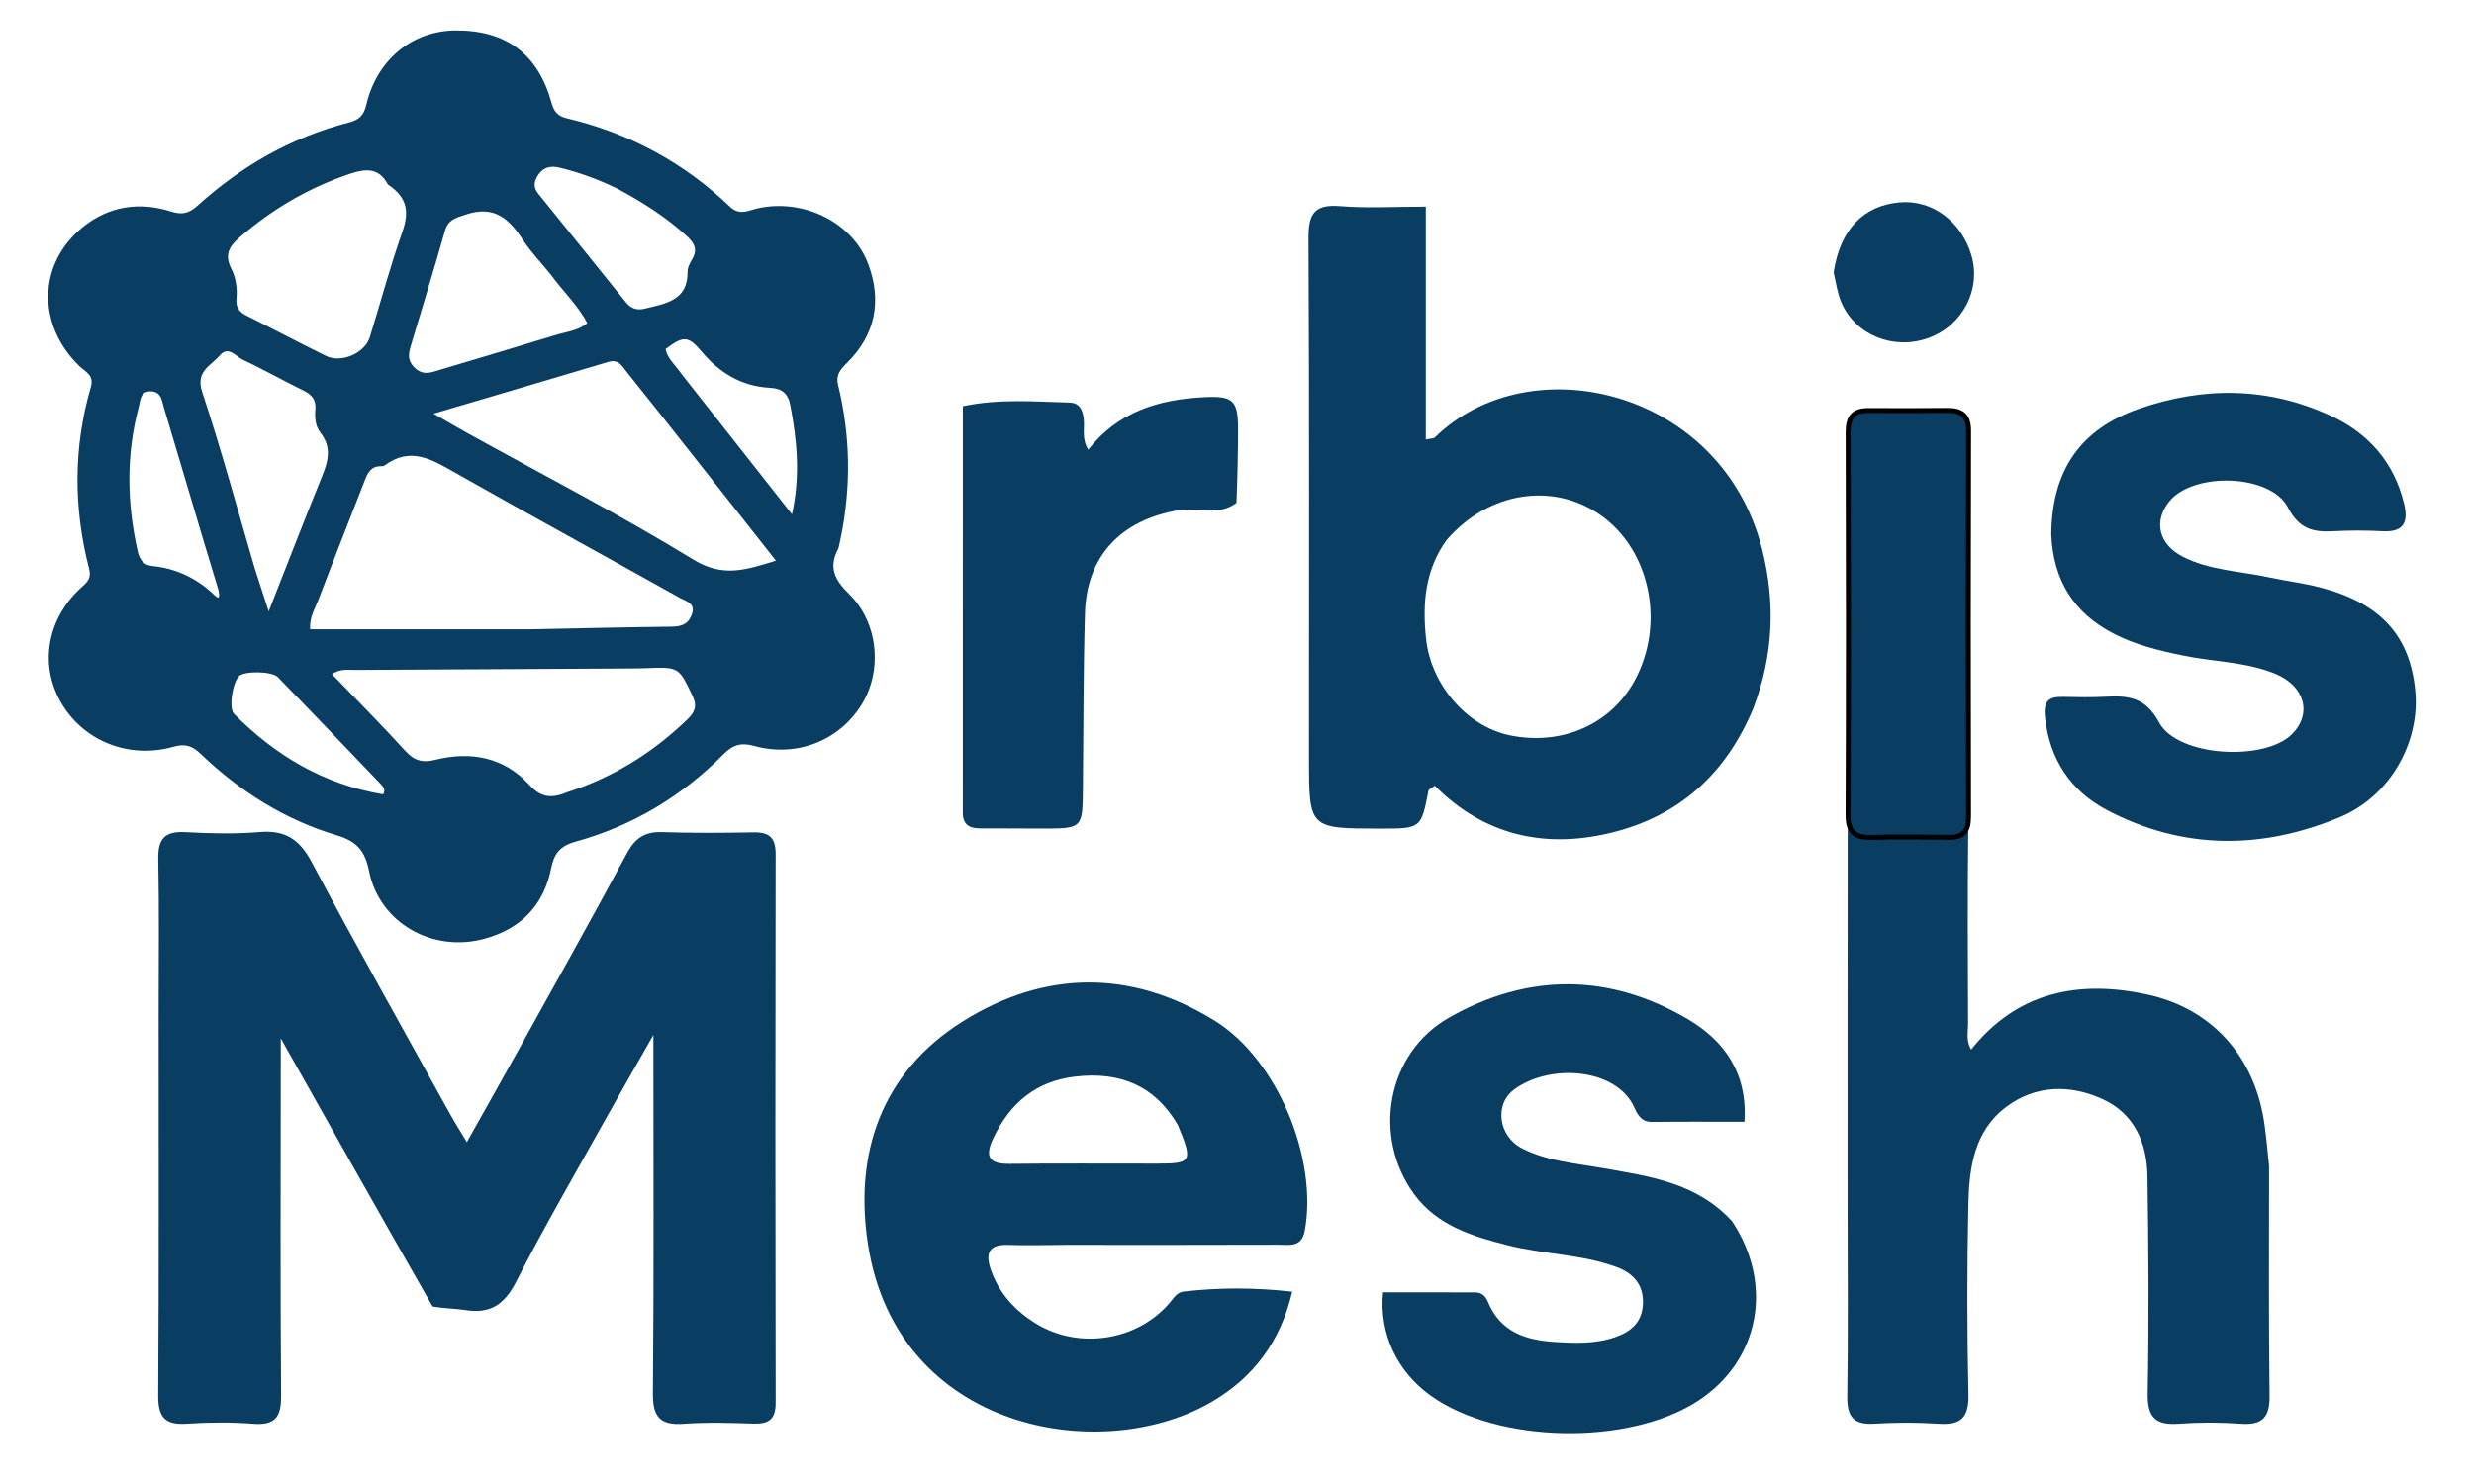 <svg width="500" height="300" xmlns="http://www.w3.org/2000/svg" xml:space="preserve" enable-background="new 0 0 1024 1024" version="1.1">

 <g>
  <title>Layer 1</title>
  <g id="svg_12">
   <path stroke="null" stroke-width="0" id="svg_1" d="m169.842,109.087c-0.218,0.845 -0.237,1.464 -0.496,1.964c-1.89,3.643 -0.685,6.151 2.229,9c6.026,5.891 6.805,15.698 2.471,22.532c-4.579,7.222 -13.129,10.574 -21.658,8.204c-2.664,-0.74 -4.327,-0.172 -6.206,1.727c-8.345,8.43 -18.314,14.439 -29.896,17.648c-3.113,0.863 -4.304,2.414 -4.884,5.329c-1.46,7.342 -5.946,12.216 -13.437,14.276c-10.556,2.903 -21.283,-3.187 -23.385,-13.69c-0.797,-3.981 -2.38,-5.975 -6.519,-7.212c-10.525,-3.143 -19.61,-8.908 -27.455,-16.413c-1.704,-1.631 -3.085,-2.19 -5.57,-1.485c-9.135,2.592 -18.449,-1.304 -22.85,-9.206c-4.314,-7.745 -2.535,-17.109 4.634,-23.347c1.277,-1.111 1.563,-1.993 1.17,-3.521c-3.154,-12.25 -3.173,-24.504 0.379,-36.677c0.697,-2.388 -1.159,-3.075 -2.322,-4.202c-8.645,-8.373 -8.413,-20.804 0.76,-28.153c5.258,-4.212 11.375,-5.139 17.808,-3.085c2.248,0.718 3.615,0.329 5.336,-1.225c8.777,-7.928 18.836,-13.756 30.495,-16.766c1.965,-0.507 3.047,-1.296 3.573,-3.56c2.128,-9.163 9.317,-14.986 17.976,-15.062c10.321,-0.091 16.786,4.769 19.518,14.777c0.448,1.64 1.295,2.56 3.016,2.968c12.68,3.004 23.707,8.968 32.99,17.872c1.969,1.889 3.789,0.74 5.613,0.337c9.222,-2.04 19.22,2.777 22.382,11.374c2.696,7.327 1.438,14.173 -4.339,19.878c-1.309,1.293 -2.303,2.399 -1.796,4.473c2.509,10.269 2.691,20.605 0.466,31.247m-63.295,18.133c9.757,-0.191 19.513,-0.426 29.271,-0.538c2.066,-0.024 3.414,-0.636 4.045,-2.603c0.701,-2.182 -1.254,-2.539 -2.445,-3.205c-15.167,-8.477 -30.429,-16.795 -45.535,-25.373c-4.645,-2.637 -8.962,-5.267 -14.148,-1.406c-0.172,0.128 -0.457,0.165 -0.687,0.16c-2.103,-0.046 -2.751,1.368 -3.371,2.976c-3.091,8.015 -6.292,15.989 -9.332,24.022c-0.678,1.793 -1.837,3.504 -1.671,5.965c14.427,0 28.794,0 43.874,0.001m7.961,32.972c9.359,-2.97 17.392,-8.006 24.364,-14.722c1.473,-1.419 2.133,-2.643 1.078,-4.82c-2.798,-5.773 -2.651,-5.834 -9.386,-5.574c-1.429,0.055 -2.861,0.059 -4.291,0.067c-18.122,0.095 -36.243,0.18 -54.365,0.289c-1.572,0.009 -3.246,-0.283 -4.81,0.869c5.042,5.243 10.02,10.224 14.741,15.426c1.809,1.994 3.433,2.547 6.136,1.873c7.192,-1.793 13.867,-0.513 18.937,5.009c2.214,2.412 4.234,2.999 7.596,1.584m25.238,-68.503c-4.361,-5.51 -8.694,-11.041 -13.104,-16.514c-0.892,-1.107 -1.603,-2.637 -3.689,-2.012c-11.542,3.456 -23.106,6.846 -35.342,10.459c2.673,1.536 4.687,2.73 6.735,3.865c15.321,8.493 30.926,16.545 45.838,25.668c6.039,3.695 10.72,1.985 16.631,0.192c-5.763,-7.308 -11.264,-14.283 -17.068,-21.659m-61.35,-54.386c-1.805,-3.42 -4.451,-3.258 -7.76,-2.137c-8.351,2.83 -15.697,7.164 -22.279,12.873c-2.138,1.854 -2.999,3.553 -1.62,6.273c0.931,1.837 1.249,3.982 1.045,6.107c-0.149,1.558 0.463,2.608 1.946,3.348c5.408,2.697 10.745,5.531 16.169,8.196c3.075,1.511 7.841,-0.575 8.833,-3.783c2.193,-7.09 4.105,-14.272 6.569,-21.271c1.378,-3.914 1.173,-6.911 -2.903,-9.607m-26.89,77.705c0.841,2.585 1.681,5.17 2.793,8.59c3.813,-9.689 7.233,-18.558 10.81,-27.368c1.237,-3.047 1.944,-5.834 -0.36,-8.753c-1.011,-1.281 -1.17,-3.02 -1.017,-4.674c0.172,-1.852 -0.621,-2.976 -2.355,-3.819c-4.151,-2.017 -8.159,-4.316 -12.34,-6.27c-1.383,-0.646 -2.895,-2.903 -4.625,-0.859c-1.765,2.085 -4.945,3.187 -3.57,7.347c3.85,11.647 7.07,23.492 10.664,35.805m59.729,-59.593c-1.848,-2.268 -3.904,-4.408 -5.499,-6.833c-2.783,-4.233 -5.721,-7.184 -11.641,-5.192c-2.109,0.71 -3.545,1.037 -4.189,3.319c-2.138,7.577 -4.459,15.106 -6.722,22.65c-0.535,1.783 -1.107,3.376 0.688,5.046c1.719,1.599 3.288,0.873 4.927,0.389c7.846,-2.319 15.676,-4.689 23.505,-7.065c2.113,-0.641 4.419,-0.826 6.383,-2.388c-1.87,-3.619 -4.85,-6.339 -7.451,-9.926m13.507,-17.278c-3.735,-1.825 -7.624,-3.266 -11.678,-4.244c-1.725,-0.416 -3.247,-0.144 -4.334,1.527c-0.881,1.354 -0.976,2.481 0.078,3.779c5.9,7.27 11.766,14.566 17.633,21.861c0.977,1.214 2.178,1.751 3.753,1.363c4.226,-1.042 8.847,-1.6 8.761,-7.488c-0.012,-0.863 0.504,-1.793 0.964,-2.589c1.082,-1.873 0.432,-3.192 -1.051,-4.553c-4.105,-3.766 -8.742,-6.773 -14.125,-9.656m-80.594,81.179c-1.105,-3.652 -2.223,-7.301 -3.312,-10.957c-2.576,-8.646 -5.123,-17.3 -7.719,-25.941c-0.415,-1.383 -0.499,-3.184 -2.561,-3.293c-2.268,-0.12 -2.17,1.843 -2.526,3.176c-2.588,9.687 -2.393,19.41 -0.219,29.139c0.356,1.592 1.137,2.813 2.97,2.996c4.929,0.492 9.067,2.537 12.578,5.902c1.088,1.043 1.014,0.135 0.789,-1.022m93.581,-43.71c7.334,9.319 14.668,18.637 22.326,28.369c1.715,-7.782 1.029,-14.915 -0.349,-22.082c-0.467,-2.427 -1.793,-3.368 -4.063,-3.484c-5.866,-0.3 -10.308,-3.091 -13.919,-7.402c-2.601,-3.105 -3.668,-3.163 -7.207,-0.437c0.326,1.909 1.884,3.119 3.212,5.035m-60.321,84.979c0.481,-0.712 0.215,-1.353 -0.292,-1.884c-6.97,-7.282 -13.921,-14.582 -20.965,-21.797c-1.238,-1.268 -6.752,-1.251 -7.814,-0.257c-1.35,1.264 -2.188,6.53 -1.026,7.698c8.272,8.316 17.984,14.22 30.097,16.239z" fill="#0A3D62000"/>
   <path id="svg_2" d="m87.423,264.112c-10.327,-18.065 -20.342,-35.848 -30.681,-54.203c0,2.07 0,3.655 0,5.24c-0.004,22.324 -0.105,44.648 0.072,66.97c0.034,4.311 -1.14,6.061 -5.63,5.712c-4.471,-0.347 -9.006,-0.313 -13.484,-0.014c-4.392,0.294 -5.756,-1.351 -5.727,-5.723c0.168,-25.654 0.085,-51.311 0.086,-76.966c0,-10.495 0.138,-20.994 -0.074,-31.485c-0.084,-4.148 1.381,-5.647 5.504,-5.419c4.983,0.275 10.02,0.398 14.982,-0.019c5.186,-0.436 8.086,1.482 10.546,6.119c9.05,17.06 18.544,33.885 27.888,50.79c0.955,1.728 2.019,3.396 3.444,5.779c3.77,-6.722 7.259,-12.887 10.694,-19.081c7.268,-13.106 14.594,-26.182 21.696,-39.378c1.647,-3.06 3.658,-4.329 7.095,-4.216c6.158,0.204 12.328,0.163 18.489,0.047c3.159,-0.059 4.445,1.106 4.439,4.37c-0.068,36.984 -0.071,73.968 0.004,110.952c0.007,3.377 -1.438,4.308 -4.521,4.207c-4.66,-0.153 -9.347,-0.301 -13.987,0.036c-4.732,0.344 -6.352,-1.245 -6.305,-6.144c0.224,-23.651 0.101,-47.304 0.101,-72.464c-3.842,6.762 -7.061,12.34 -10.195,17.964c-5.915,10.615 -12.024,21.133 -17.553,31.946c-2.32,4.538 -5.182,6.488 -10.13,5.725c-2.12,-0.327 -4.292,-0.32 -6.752,-0.748z" fill="#0A3D62000"/>
   <path id="svg_4" d="m354.327,143.237c-5.599,13.354 -15.086,21.819 -28.803,25.137c-13.542,3.275 -25.699,0.396 -35.561,-9.54c-0.791,0.6 -1.225,0.756 -1.27,0.988c-1.481,7.69 -1.476,7.691 -9.827,7.687c-14.319,-0.007 -14.32,-0.007 -14.319,-14.381c0.001,-34.967 0.088,-69.934 -0.094,-104.9c-0.025,-4.865 1.064,-6.977 6.33,-6.555c5.59,0.448 11.243,0.101 17.375,0.101c0,15.965 0,31.37 0,47.078c0.988,-0.216 1.559,-0.164 1.825,-0.424c19.343,-18.88 58.049,-9.643 66.152,22.643c2.697,10.746 2.3,21.377 -1.808,32.165m-61.953,-34.087c-4.395,6.052 -4.93,12.901 -4.164,20.031c0.997,9.285 8.312,17.711 16.943,19.475c10.471,2.141 20.348,-2.18 25.182,-11.016c6.299,-11.512 3.175,-26.564 -6.971,-33.587c-9.54,-6.604 -22.518,-4.69 -30.989,5.097z" fill="#0A3D62000"/>
   <path id="svg_5" d="m458.587,235.707c0.012,15.796 -0.109,31.12 0.1,46.439c0.06,4.407 -1.465,5.983 -5.803,5.676c-4.143,-0.293 -8.341,-0.31 -12.482,-0.004c-4.673,0.346 -6.44,-1.171 -6.35,-6.13c0.267,-14.65 0.183,-29.311 -0.05,-43.964c-0.107,-6.697 -2.663,-12.613 -9.065,-15.525c-6.562,-2.985 -13.47,-2.909 -19.453,1.551c-6.512,4.855 -7.513,12.358 -7.671,19.743c-0.275,12.818 -0.268,25.65 0.016,38.468c0.105,4.723 -1.612,6.162 -6.065,5.861c-4.31,-0.291 -8.668,-0.266 -12.983,-0.009c-4.177,0.25 -5.507,-1.419 -5.446,-5.515c0.191,-12.821 0.063,-25.647 0.063,-38.471c-0.001,-24.649 -0.016,-49.297 0.015,-73.946c0.008,-6.723 0.074,-6.732 6.574,-6.755c4.33,-0.016 8.67,0.183 12.987,-0.055c3.803,-0.21 4.853,1.408 4.812,4.996c-0.15,12.989 -0.076,25.98 -0.033,38.971c0.005,1.598 -0.463,3.281 0.616,5.154c9.358,-11.759 21.791,-14.095 35.441,-11.179c13.399,2.863 21.981,12.769 23.85,26.3c0.364,2.632 0.616,5.279 0.927,8.393z" fill="#0A3D62000"/>
   <path id="svg_6" d="m215.389,251.658c-4.164,0.013 -7.834,0.152 -11.493,0.007c-4.273,-0.169 -4.811,1.857 -3.543,5.314c1.683,4.585 4.804,7.966 8.85,10.493c8.823,5.51 20.902,3.575 27.388,-4.338c0.752,-0.918 1.36,-1.889 2.665,-2.039c7.104,-0.815 14.192,-0.83 21.902,0.028c-2.352,10.083 -7.849,17.318 -16.121,22.188c-22.28,13.116 -63.694,6.142 -69.61,-31.67c-2.883,-18.424 2.689,-34.807 19.086,-45.121c16.533,-10.4 34.066,-10.617 50.943,-0.208c12.698,7.832 20.896,27.85 18.257,42.433c-0.638,3.528 -3.154,2.878 -5.341,2.886c-14.161,0.054 -28.322,0.027 -42.982,0.027m22.649,-24.235c-4.649,-8 -11.725,-10.813 -20.674,-9.793c-8.046,0.918 -13.291,5.406 -16.657,12.546c-1.743,3.697 -0.786,5.15 3.328,5.101c9.977,-0.119 19.956,-0.019 29.934,-0.04c6.902,-0.015 7.14,-0.425 4.069,-7.814z" fill="#0A3D62000"/>
   <path id="svg_7" d="m350.064,246.903c8.491,12.827 5.512,28.113 -6.764,36.212c-13.99,9.229 -40.713,8.725 -54.229,-1.023c-6.722,-4.848 -10.374,-12.49 -9.56,-20.836c6.155,0 12.403,-0.016 18.65,0.013c1.286,0.006 2.066,0.708 2.575,1.951c2.42,5.911 7.423,7.659 13.234,8.04c4.163,0.273 8.326,0.463 12.358,-0.912c3.213,-1.096 5.533,-2.954 5.713,-6.716c0.191,-3.981 -2.031,-6.285 -5.392,-7.511c-7.074,-2.58 -14.703,-2.545 -21.942,-4.381c-7.165,-1.817 -14.263,-3.997 -18.883,-10.296c-8.568,-11.682 -5.563,-28.554 7.027,-35.724c15.944,-9.08 32.495,-9.025 48.345,0.361c7.215,4.273 12.025,10.805 11.352,20.699c-6.431,0 -12.544,-0.049 -18.657,0.027c-2.112,0.026 -2.89,-1.348 -3.579,-2.889c-3.588,-8.02 -17.006,-8.986 -24.244,-3.717c-4.153,3.023 -3.24,9.514 1.561,11.962c5.123,2.612 10.837,3.006 16.389,3.993c9.336,1.661 18.862,2.895 26.046,10.747z" fill="#0A3D62000"/>
   <path id="svg_8" d="m414.566,108.015c0.131,-12.944 5.885,-21.262 17.699,-25.368c13.076,-4.545 26.154,-4.461 38.83,1.425c7.622,3.539 12.774,9.43 14.786,17.798c0.905,3.763 -0.129,5.761 -4.38,5.524c-3.321,-0.186 -6.668,-0.177 -9.99,-0.001c-4.059,0.215 -6.858,-0.457 -9.104,-4.791c-3.542,-6.837 -19.179,-7.24 -24.016,-1.203c-3.208,4.004 -2.13,8.645 2.779,11.153c5.432,2.776 11.551,2.895 17.373,4.158c3.4,0.738 6.88,1.139 10.242,2.008c12.344,3.188 18.331,9.787 19.36,21.09c0.929,10.207 -5.035,21.103 -15.2,25.364c-15.783,6.617 -31.81,6.694 -47.19,-1.444c-7.294,-3.86 -11.537,-10.21 -12.45,-18.738c-0.359,-3.358 0.805,-4.179 3.711,-4.11c2.83,0.068 5.669,0.113 8.493,-0.032c4.584,-0.235 8.08,0.041 10.841,5.193c3.716,6.934 21.244,7.935 26.836,2.402c4.172,-4.128 2.649,-9.783 -3.391,-12.249c-5.924,-2.419 -12.359,-2.391 -18.528,-3.657c-4.907,-1.007 -9.73,-2.16 -14.2,-4.497c-7.909,-4.135 -12.107,-10.638 -12.503,-20.025z" fill="#0A3D62000"/>
   <path id="svg_9" d="m249.898,101.661c-3.804,2.802 -7.866,0.825 -11.765,1.491c-11.51,1.966 -18.531,9.168 -18.862,20.855c-0.334,11.808 -0.293,23.627 -0.41,35.441c-0.08,8.051 -0.076,8.057 -8.332,8.053c-4.16,-0.002 -8.321,-0.049 -12.481,-0.04c-2.166,0.005 -3.464,-0.786 -3.463,-3.18c0.016,-27.269 0.01,-54.538 0.01,-82.164c7.362,-1.55 14.471,-0.927 21.548,-0.735c2.07,0.056 2.702,1.524 2.891,3.393c0.193,1.912 -0.449,3.948 0.905,6.138c5.997,-7.662 14.172,-10.13 23.276,-10.611c5.943,-0.314 7.01,0.525 7.002,6.452c-0.006,4.824 -0.115,9.648 -0.318,14.907z" fill="#0A3D62000"/>
   <path stroke="null" id="svg_10" d="m393.243,169.255c-5.279,0.002 -10.065,-0.125 -14.84,0.033c-3.382,0.112 -4.92,-0.911 -4.905,-4.513c0.107,-25.827 0.088,-51.655 0.017,-77.483c-0.008,-2.957 1.104,-4.321 4.134,-4.301c5.293,0.034 10.586,0.024 15.879,-0.02c2.874,-0.024 4.339,0.98 4.33,4.095c-0.075,25.994 -0.066,51.989 -0.009,77.983c0.006,2.886 -0.944,4.468 -4.606,4.206z" fill="#0A3D62000"/>
   <path id="svg_11" d="m370.586,55.059c1.303,-8.662 6.018,-13.51 13.349,-14.15c6.481,-0.566 12.414,3.779 14.466,10.593c2.085,6.924 -1.71,14.306 -8.65,16.823c-6.99,2.536 -14.716,-0.527 -17.581,-7.123c-0.781,-1.797 -1.067,-3.81 -1.584,-6.144z" fill="#0A3D62000"/>
  </g>
 </g>
</svg>